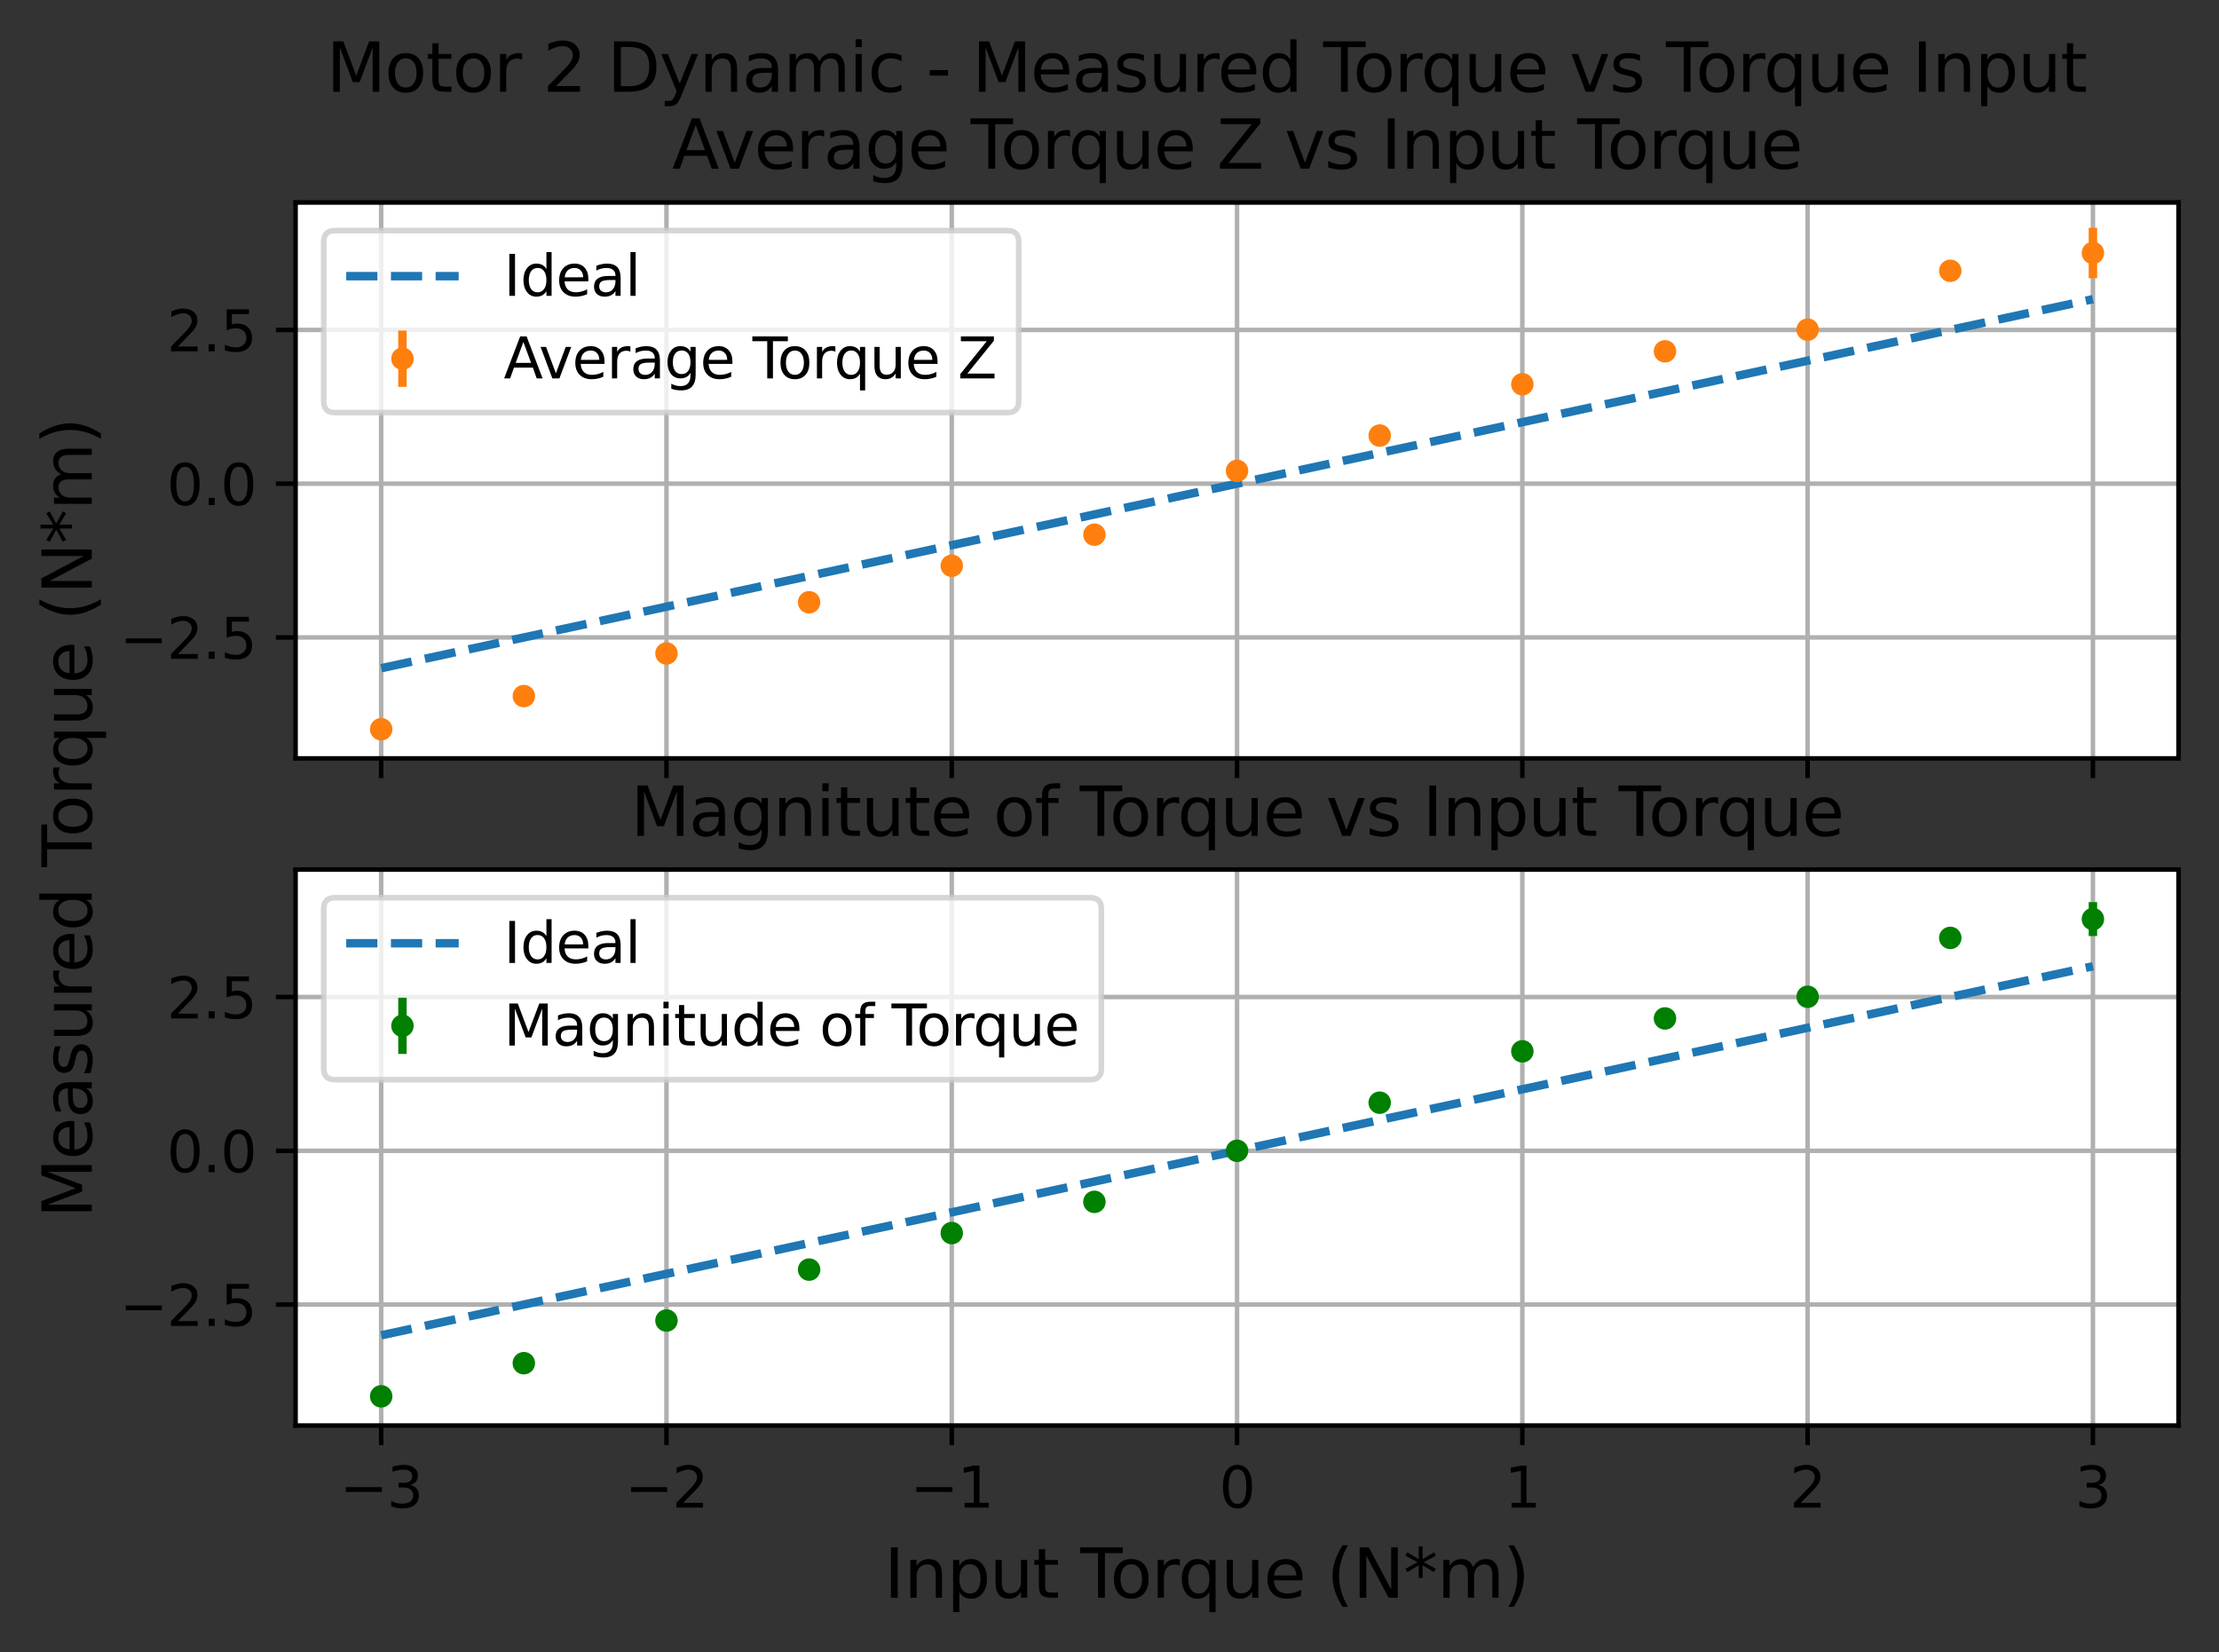 <?xml version="1.0" encoding="utf-8" standalone="no"?>
<!DOCTYPE svg PUBLIC "-//W3C//DTD SVG 1.1//EN"
  "http://www.w3.org/Graphics/SVG/1.1/DTD/svg11.dtd">
<svg xmlns:xlink="http://www.w3.org/1999/xlink" width="394.56pt" height="293.76pt" viewBox="0 0 394.56 293.76" xmlns="http://www.w3.org/2000/svg" version="1.1">
 <rect x="0" y="0" width="394.56" height="293.76" fill="#333333" stroke="none"/>
 <defs>
  <style type="text/css">*{stroke-linejoin: round; stroke-linecap: butt}</style>
 </defs>
 <g id="figure_1">
  <g id="patch_1">
   <path d="M 0 293.76 
L 394.56 293.76 
L 394.56 0 
L 0 0 
L 0 293.76 
z
" style="fill: none"/>
  </g>
  <g id="axes_1">
   <g id="patch_2">
    <path d="M 52.56 134.836 
L 387.36 134.836 
L 387.36 36 
L 52.56 36 
z
" style="fill: #ffffff"/>
   </g>
   <g id="matplotlib.axis_1">
    <g id="xtick_1">
     <g id="line2d_1">
      <path d="M 67.778 134.836 
L 67.778 36 
" clip-path="url(#p2bfc41bfc0)" style="fill: none; stroke: #b0b0b0; stroke-width: 0.8; stroke-linecap: square"/>
     </g>
     <g id="line2d_2">
      <defs>
       <path id="m5d237bf417" d="M 0 0 
L 0 3.5 
" style="stroke: #000000; stroke-width: 0.8"/>
      </defs>
      <g>
       <use xlink:href="#m5d237bf417" x="67.778" y="134.836" style="stroke: #000000; stroke-width: 0.8"/>
      </g>
     </g>
    </g>
    <g id="xtick_2">
     <g id="line2d_3">
      <path d="M 118.505 134.836 
L 118.505 36 
" clip-path="url(#p2bfc41bfc0)" style="fill: none; stroke: #b0b0b0; stroke-width: 0.8; stroke-linecap: square"/>
     </g>
     <g id="line2d_4">
      <g>
       <use xlink:href="#m5d237bf417" x="118.505" y="134.836" style="stroke: #000000; stroke-width: 0.8"/>
      </g>
     </g>
    </g>
    <g id="xtick_3">
     <g id="line2d_5">
      <path d="M 169.233 134.836 
L 169.233 36 
" clip-path="url(#p2bfc41bfc0)" style="fill: none; stroke: #b0b0b0; stroke-width: 0.8; stroke-linecap: square"/>
     </g>
     <g id="line2d_6">
      <g>
       <use xlink:href="#m5d237bf417" x="169.233" y="134.836" style="stroke: #000000; stroke-width: 0.8"/>
      </g>
     </g>
    </g>
    <g id="xtick_4">
     <g id="line2d_7">
      <path d="M 219.96 134.836 
L 219.96 36 
" clip-path="url(#p2bfc41bfc0)" style="fill: none; stroke: #b0b0b0; stroke-width: 0.8; stroke-linecap: square"/>
     </g>
     <g id="line2d_8">
      <g>
       <use xlink:href="#m5d237bf417" x="219.96" y="134.836" style="stroke: #000000; stroke-width: 0.8"/>
      </g>
     </g>
    </g>
    <g id="xtick_5">
     <g id="line2d_9">
      <path d="M 270.687 134.836 
L 270.687 36 
" clip-path="url(#p2bfc41bfc0)" style="fill: none; stroke: #b0b0b0; stroke-width: 0.8; stroke-linecap: square"/>
     </g>
     <g id="line2d_10">
      <g>
       <use xlink:href="#m5d237bf417" x="270.687" y="134.836" style="stroke: #000000; stroke-width: 0.8"/>
      </g>
     </g>
    </g>
    <g id="xtick_6">
     <g id="line2d_11">
      <path d="M 321.415 134.836 
L 321.415 36 
" clip-path="url(#p2bfc41bfc0)" style="fill: none; stroke: #b0b0b0; stroke-width: 0.8; stroke-linecap: square"/>
     </g>
     <g id="line2d_12">
      <g>
       <use xlink:href="#m5d237bf417" x="321.415" y="134.836" style="stroke: #000000; stroke-width: 0.8"/>
      </g>
     </g>
    </g>
    <g id="xtick_7">
     <g id="line2d_13">
      <path d="M 372.142 134.836 
L 372.142 36 
" clip-path="url(#p2bfc41bfc0)" style="fill: none; stroke: #b0b0b0; stroke-width: 0.8; stroke-linecap: square"/>
     </g>
     <g id="line2d_14">
      <g>
       <use xlink:href="#m5d237bf417" x="372.142" y="134.836" style="stroke: #000000; stroke-width: 0.8"/>
      </g>
     </g>
    </g>
   </g>
   <g id="matplotlib.axis_2">
    <g id="ytick_1">
     <g id="line2d_15">
      <path d="M 52.56 113.333 
L 387.36 113.333 
" clip-path="url(#p2bfc41bfc0)" style="fill: none; stroke: #b0b0b0; stroke-width: 0.8; stroke-linecap: square"/>
     </g>
     <g id="line2d_16">
      <defs>
       <path id="m47efb916f3" d="M 0 0 
L -3.5 0 
" style="stroke: #000000; stroke-width: 0.8"/>
      </defs>
      <g>
       <use xlink:href="#m47efb916f3" x="52.56" y="113.333" style="stroke: #000000; stroke-width: 0.8"/>
      </g>
     </g>
     <g id="text_1">
      <!-- −2.5 -->
      <g transform="translate(21.277 117.132)scale(0.1 -0.1)">
       <defs>
        <path id="DejaVuSans-2212" d="M 678 2272 
L 4684 2272 
L 4684 1741 
L 678 1741 
L 678 2272 
z
" transform="scale(0.016)"/>
        <path id="DejaVuSans-32" d="M 1228 531 
L 3431 531 
L 3431 0 
L 469 0 
L 469 531 
Q 828 903 1448 1529 
Q 2069 2156 2228 2338 
Q 2531 2678 2651 2914 
Q 2772 3150 2772 3378 
Q 2772 3750 2511 3984 
Q 2250 4219 1831 4219 
Q 1534 4219 1204 4116 
Q 875 4013 500 3803 
L 500 4441 
Q 881 4594 1212 4672 
Q 1544 4750 1819 4750 
Q 2544 4750 2975 4387 
Q 3406 4025 3406 3419 
Q 3406 3131 3298 2873 
Q 3191 2616 2906 2266 
Q 2828 2175 2409 1742 
Q 1991 1309 1228 531 
z
" transform="scale(0.016)"/>
        <path id="DejaVuSans-2e" d="M 684 794 
L 1344 794 
L 1344 0 
L 684 0 
L 684 794 
z
" transform="scale(0.016)"/>
        <path id="DejaVuSans-35" d="M 691 4666 
L 3169 4666 
L 3169 4134 
L 1269 4134 
L 1269 2991 
Q 1406 3038 1543 3061 
Q 1681 3084 1819 3084 
Q 2600 3084 3056 2656 
Q 3513 2228 3513 1497 
Q 3513 744 3044 326 
Q 2575 -91 1722 -91 
Q 1428 -91 1123 -41 
Q 819 9 494 109 
L 494 744 
Q 775 591 1075 516 
Q 1375 441 1709 441 
Q 2250 441 2565 725 
Q 2881 1009 2881 1497 
Q 2881 1984 2565 2268 
Q 2250 2553 1709 2553 
Q 1456 2553 1204 2497 
Q 953 2441 691 2322 
L 691 4666 
z
" transform="scale(0.016)"/>
       </defs>
       <use xlink:href="#DejaVuSans-2212"/>
       <use xlink:href="#DejaVuSans-32" x="83.789"/>
       <use xlink:href="#DejaVuSans-2e" x="147.412"/>
       <use xlink:href="#DejaVuSans-35" x="179.199"/>
      </g>
     </g>
    </g>
    <g id="ytick_2">
     <g id="line2d_17">
      <path d="M 52.56 85.995 
L 387.36 85.995 
" clip-path="url(#p2bfc41bfc0)" style="fill: none; stroke: #b0b0b0; stroke-width: 0.8; stroke-linecap: square"/>
     </g>
     <g id="line2d_18">
      <g>
       <use xlink:href="#m47efb916f3" x="52.56" y="85.995" style="stroke: #000000; stroke-width: 0.8"/>
      </g>
     </g>
     <g id="text_2">
      <!-- 0.0 -->
      <g transform="translate(29.657 89.794)scale(0.1 -0.1)">
       <defs>
        <path id="DejaVuSans-30" d="M 2034 4250 
Q 1547 4250 1301 3770 
Q 1056 3291 1056 2328 
Q 1056 1369 1301 889 
Q 1547 409 2034 409 
Q 2525 409 2770 889 
Q 3016 1369 3016 2328 
Q 3016 3291 2770 3770 
Q 2525 4250 2034 4250 
z
M 2034 4750 
Q 2819 4750 3233 4129 
Q 3647 3509 3647 2328 
Q 3647 1150 3233 529 
Q 2819 -91 2034 -91 
Q 1250 -91 836 529 
Q 422 1150 422 2328 
Q 422 3509 836 4129 
Q 1250 4750 2034 4750 
z
" transform="scale(0.016)"/>
       </defs>
       <use xlink:href="#DejaVuSans-30"/>
       <use xlink:href="#DejaVuSans-2e" x="63.623"/>
       <use xlink:href="#DejaVuSans-30" x="95.41"/>
      </g>
     </g>
    </g>
    <g id="ytick_3">
     <g id="line2d_19">
      <path d="M 52.56 58.658 
L 387.36 58.658 
" clip-path="url(#p2bfc41bfc0)" style="fill: none; stroke: #b0b0b0; stroke-width: 0.8; stroke-linecap: square"/>
     </g>
     <g id="line2d_20">
      <g>
       <use xlink:href="#m47efb916f3" x="52.56" y="58.658" style="stroke: #000000; stroke-width: 0.8"/>
      </g>
     </g>
     <g id="text_3">
      <!-- 2.5 -->
      <g transform="translate(29.657 62.457)scale(0.1 -0.1)">
       <use xlink:href="#DejaVuSans-32"/>
       <use xlink:href="#DejaVuSans-2e" x="63.623"/>
       <use xlink:href="#DejaVuSans-35" x="95.41"/>
      </g>
     </g>
    </g>
   </g>
   <g id="line2d_21">
    <path d="M 67.778 118.8 
L 93.142 113.333 
L 118.505 107.865 
L 143.869 102.398 
L 169.233 96.93 
L 194.596 91.463 
L 219.96 85.995 
L 245.324 80.528 
L 270.687 75.06 
L 296.051 69.593 
L 321.415 64.125 
L 346.778 58.658 
L 372.142 53.19 
" clip-path="url(#p2bfc41bfc0)" style="fill: none; stroke-dasharray: 5.55,2.4; stroke-dashoffset: 0; stroke: #1f77b4; stroke-width: 1.5"/>
   </g>
   <g id="LineCollection_1">
    <path d="M 67.778 130.344 
L 67.778 128.957 
" clip-path="url(#p2bfc41bfc0)" style="fill: none; stroke: #ff7f0e; stroke-width: 1.5"/>
    <path d="M 93.142 124.364 
L 93.142 123.153 
" clip-path="url(#p2bfc41bfc0)" style="fill: none; stroke: #ff7f0e; stroke-width: 1.5"/>
    <path d="M 118.505 116.99 
L 118.505 115.366 
" clip-path="url(#p2bfc41bfc0)" style="fill: none; stroke: #ff7f0e; stroke-width: 1.5"/>
    <path d="M 143.869 107.806 
L 143.869 106.346 
" clip-path="url(#p2bfc41bfc0)" style="fill: none; stroke: #ff7f0e; stroke-width: 1.5"/>
    <path d="M 169.233 101.174 
L 169.233 100 
" clip-path="url(#p2bfc41bfc0)" style="fill: none; stroke: #ff7f0e; stroke-width: 1.5"/>
    <path d="M 194.596 95.644 
L 194.596 94.473 
" clip-path="url(#p2bfc41bfc0)" style="fill: none; stroke: #ff7f0e; stroke-width: 1.5"/>
    <path d="M 219.96 84.051 
L 219.96 83.378 
" clip-path="url(#p2bfc41bfc0)" style="fill: none; stroke: #ff7f0e; stroke-width: 1.5"/>
    <path d="M 245.324 78.084 
L 245.324 76.8 
" clip-path="url(#p2bfc41bfc0)" style="fill: none; stroke: #ff7f0e; stroke-width: 1.5"/>
    <path d="M 270.687 68.748 
L 270.687 67.884 
" clip-path="url(#p2bfc41bfc0)" style="fill: none; stroke: #ff7f0e; stroke-width: 1.5"/>
    <path d="M 296.051 63.264 
L 296.051 61.664 
" clip-path="url(#p2bfc41bfc0)" style="fill: none; stroke: #ff7f0e; stroke-width: 1.5"/>
    <path d="M 321.415 59.04 
L 321.415 58.187 
" clip-path="url(#p2bfc41bfc0)" style="fill: none; stroke: #ff7f0e; stroke-width: 1.5"/>
    <path d="M 346.778 48.875 
L 346.778 47.415 
" clip-path="url(#p2bfc41bfc0)" style="fill: none; stroke: #ff7f0e; stroke-width: 1.5"/>
    <path d="M 372.142 49.463 
L 372.142 40.493 
" clip-path="url(#p2bfc41bfc0)" style="fill: none; stroke: #ff7f0e; stroke-width: 1.5"/>
   </g>
   <g id="line2d_22">
    <defs>
     <path id="mcf1d5ea7e4" d="M 0 1.5 
C 0.398 1.5 0.779 1.342 1.061 1.061 
C 1.342 0.779 1.5 0.398 1.5 0 
C 1.5 -0.398 1.342 -0.779 1.061 -1.061 
C 0.779 -1.342 0.398 -1.5 0 -1.5 
C -0.398 -1.5 -0.779 -1.342 -1.061 -1.061 
C -1.342 -0.779 -1.5 -0.398 -1.5 0 
C -1.5 0.398 -1.342 0.779 -1.061 1.061 
C -0.779 1.342 -0.398 1.5 0 1.5 
z
" style="stroke: #ff7f0e"/>
    </defs>
    <g clip-path="url(#p2bfc41bfc0)">
     <use xlink:href="#mcf1d5ea7e4" x="67.778" y="129.65" style="fill: #ff7f0e; stroke: #ff7f0e"/>
     <use xlink:href="#mcf1d5ea7e4" x="93.142" y="123.759" style="fill: #ff7f0e; stroke: #ff7f0e"/>
     <use xlink:href="#mcf1d5ea7e4" x="118.505" y="116.178" style="fill: #ff7f0e; stroke: #ff7f0e"/>
     <use xlink:href="#mcf1d5ea7e4" x="143.869" y="107.076" style="fill: #ff7f0e; stroke: #ff7f0e"/>
     <use xlink:href="#mcf1d5ea7e4" x="169.233" y="100.587" style="fill: #ff7f0e; stroke: #ff7f0e"/>
     <use xlink:href="#mcf1d5ea7e4" x="194.596" y="95.058" style="fill: #ff7f0e; stroke: #ff7f0e"/>
     <use xlink:href="#mcf1d5ea7e4" x="219.96" y="83.715" style="fill: #ff7f0e; stroke: #ff7f0e"/>
     <use xlink:href="#mcf1d5ea7e4" x="245.324" y="77.442" style="fill: #ff7f0e; stroke: #ff7f0e"/>
     <use xlink:href="#mcf1d5ea7e4" x="270.687" y="68.316" style="fill: #ff7f0e; stroke: #ff7f0e"/>
     <use xlink:href="#mcf1d5ea7e4" x="296.051" y="62.464" style="fill: #ff7f0e; stroke: #ff7f0e"/>
     <use xlink:href="#mcf1d5ea7e4" x="321.415" y="58.613" style="fill: #ff7f0e; stroke: #ff7f0e"/>
     <use xlink:href="#mcf1d5ea7e4" x="346.778" y="48.145" style="fill: #ff7f0e; stroke: #ff7f0e"/>
     <use xlink:href="#mcf1d5ea7e4" x="372.142" y="44.978" style="fill: #ff7f0e; stroke: #ff7f0e"/>
    </g>
   </g>
   <g id="patch_3">
    <path d="M 52.56 134.836 
L 52.56 36 
" style="fill: none; stroke: #000000; stroke-width: 0.8; stroke-linejoin: miter; stroke-linecap: square"/>
   </g>
   <g id="patch_4">
    <path d="M 387.36 134.836 
L 387.36 36 
" style="fill: none; stroke: #000000; stroke-width: 0.8; stroke-linejoin: miter; stroke-linecap: square"/>
   </g>
   <g id="patch_5">
    <path d="M 52.56 134.836 
L 387.36 134.836 
" style="fill: none; stroke: #000000; stroke-width: 0.8; stroke-linejoin: miter; stroke-linecap: square"/>
   </g>
   <g id="patch_6">
    <path d="M 52.56 36 
L 387.36 36 
" style="fill: none; stroke: #000000; stroke-width: 0.8; stroke-linejoin: miter; stroke-linecap: square"/>
   </g>
   <g id="text_4">
    <!-- Average Torque Z vs Input Torque -->
    <g transform="translate(119.501 30)scale(0.12 -0.12)">
     <defs>
      <path id="DejaVuSans-41" d="M 2188 4044 
L 1331 1722 
L 3047 1722 
L 2188 4044 
z
M 1831 4666 
L 2547 4666 
L 4325 0 
L 3669 0 
L 3244 1197 
L 1141 1197 
L 716 0 
L 50 0 
L 1831 4666 
z
" transform="scale(0.016)"/>
      <path id="DejaVuSans-76" d="M 191 3500 
L 800 3500 
L 1894 563 
L 2988 3500 
L 3597 3500 
L 2284 0 
L 1503 0 
L 191 3500 
z
" transform="scale(0.016)"/>
      <path id="DejaVuSans-65" d="M 3597 1894 
L 3597 1613 
L 953 1613 
Q 991 1019 1311 708 
Q 1631 397 2203 397 
Q 2534 397 2845 478 
Q 3156 559 3463 722 
L 3463 178 
Q 3153 47 2828 -22 
Q 2503 -91 2169 -91 
Q 1331 -91 842 396 
Q 353 884 353 1716 
Q 353 2575 817 3079 
Q 1281 3584 2069 3584 
Q 2775 3584 3186 3129 
Q 3597 2675 3597 1894 
z
M 3022 2063 
Q 3016 2534 2758 2815 
Q 2500 3097 2075 3097 
Q 1594 3097 1305 2825 
Q 1016 2553 972 2059 
L 3022 2063 
z
" transform="scale(0.016)"/>
      <path id="DejaVuSans-72" d="M 2631 2963 
Q 2534 3019 2420 3045 
Q 2306 3072 2169 3072 
Q 1681 3072 1420 2755 
Q 1159 2438 1159 1844 
L 1159 0 
L 581 0 
L 581 3500 
L 1159 3500 
L 1159 2956 
Q 1341 3275 1631 3429 
Q 1922 3584 2338 3584 
Q 2397 3584 2469 3576 
Q 2541 3569 2628 3553 
L 2631 2963 
z
" transform="scale(0.016)"/>
      <path id="DejaVuSans-61" d="M 2194 1759 
Q 1497 1759 1228 1600 
Q 959 1441 959 1056 
Q 959 750 1161 570 
Q 1363 391 1709 391 
Q 2188 391 2477 730 
Q 2766 1069 2766 1631 
L 2766 1759 
L 2194 1759 
z
M 3341 1997 
L 3341 0 
L 2766 0 
L 2766 531 
Q 2569 213 2275 61 
Q 1981 -91 1556 -91 
Q 1019 -91 701 211 
Q 384 513 384 1019 
Q 384 1609 779 1909 
Q 1175 2209 1959 2209 
L 2766 2209 
L 2766 2266 
Q 2766 2663 2505 2880 
Q 2244 3097 1772 3097 
Q 1472 3097 1187 3025 
Q 903 2953 641 2809 
L 641 3341 
Q 956 3463 1253 3523 
Q 1550 3584 1831 3584 
Q 2591 3584 2966 3190 
Q 3341 2797 3341 1997 
z
" transform="scale(0.016)"/>
      <path id="DejaVuSans-67" d="M 2906 1791 
Q 2906 2416 2648 2759 
Q 2391 3103 1925 3103 
Q 1463 3103 1205 2759 
Q 947 2416 947 1791 
Q 947 1169 1205 825 
Q 1463 481 1925 481 
Q 2391 481 2648 825 
Q 2906 1169 2906 1791 
z
M 3481 434 
Q 3481 -459 3084 -895 
Q 2688 -1331 1869 -1331 
Q 1566 -1331 1297 -1286 
Q 1028 -1241 775 -1147 
L 775 -588 
Q 1028 -725 1275 -790 
Q 1522 -856 1778 -856 
Q 2344 -856 2625 -561 
Q 2906 -266 2906 331 
L 2906 616 
Q 2728 306 2450 153 
Q 2172 0 1784 0 
Q 1141 0 747 490 
Q 353 981 353 1791 
Q 353 2603 747 3093 
Q 1141 3584 1784 3584 
Q 2172 3584 2450 3431 
Q 2728 3278 2906 2969 
L 2906 3500 
L 3481 3500 
L 3481 434 
z
" transform="scale(0.016)"/>
      <path id="DejaVuSans-20" transform="scale(0.016)"/>
      <path id="DejaVuSans-54" d="M -19 4666 
L 3928 4666 
L 3928 4134 
L 2272 4134 
L 2272 0 
L 1638 0 
L 1638 4134 
L -19 4134 
L -19 4666 
z
" transform="scale(0.016)"/>
      <path id="DejaVuSans-6f" d="M 1959 3097 
Q 1497 3097 1228 2736 
Q 959 2375 959 1747 
Q 959 1119 1226 758 
Q 1494 397 1959 397 
Q 2419 397 2687 759 
Q 2956 1122 2956 1747 
Q 2956 2369 2687 2733 
Q 2419 3097 1959 3097 
z
M 1959 3584 
Q 2709 3584 3137 3096 
Q 3566 2609 3566 1747 
Q 3566 888 3137 398 
Q 2709 -91 1959 -91 
Q 1206 -91 779 398 
Q 353 888 353 1747 
Q 353 2609 779 3096 
Q 1206 3584 1959 3584 
z
" transform="scale(0.016)"/>
      <path id="DejaVuSans-71" d="M 947 1747 
Q 947 1113 1208 752 
Q 1469 391 1925 391 
Q 2381 391 2643 752 
Q 2906 1113 2906 1747 
Q 2906 2381 2643 2742 
Q 2381 3103 1925 3103 
Q 1469 3103 1208 2742 
Q 947 2381 947 1747 
z
M 2906 525 
Q 2725 213 2448 61 
Q 2172 -91 1784 -91 
Q 1150 -91 751 415 
Q 353 922 353 1747 
Q 353 2572 751 3078 
Q 1150 3584 1784 3584 
Q 2172 3584 2448 3432 
Q 2725 3281 2906 2969 
L 2906 3500 
L 3481 3500 
L 3481 -1331 
L 2906 -1331 
L 2906 525 
z
" transform="scale(0.016)"/>
      <path id="DejaVuSans-75" d="M 544 1381 
L 544 3500 
L 1119 3500 
L 1119 1403 
Q 1119 906 1312 657 
Q 1506 409 1894 409 
Q 2359 409 2629 706 
Q 2900 1003 2900 1516 
L 2900 3500 
L 3475 3500 
L 3475 0 
L 2900 0 
L 2900 538 
Q 2691 219 2414 64 
Q 2138 -91 1772 -91 
Q 1169 -91 856 284 
Q 544 659 544 1381 
z
M 1991 3584 
L 1991 3584 
z
" transform="scale(0.016)"/>
      <path id="DejaVuSans-5a" d="M 359 4666 
L 4025 4666 
L 4025 4184 
L 1075 531 
L 4097 531 
L 4097 0 
L 288 0 
L 288 481 
L 3238 4134 
L 359 4134 
L 359 4666 
z
" transform="scale(0.016)"/>
      <path id="DejaVuSans-73" d="M 2834 3397 
L 2834 2853 
Q 2591 2978 2328 3040 
Q 2066 3103 1784 3103 
Q 1356 3103 1142 2972 
Q 928 2841 928 2578 
Q 928 2378 1081 2264 
Q 1234 2150 1697 2047 
L 1894 2003 
Q 2506 1872 2764 1633 
Q 3022 1394 3022 966 
Q 3022 478 2636 193 
Q 2250 -91 1575 -91 
Q 1294 -91 989 -36 
Q 684 19 347 128 
L 347 722 
Q 666 556 975 473 
Q 1284 391 1588 391 
Q 1994 391 2212 530 
Q 2431 669 2431 922 
Q 2431 1156 2273 1281 
Q 2116 1406 1581 1522 
L 1381 1569 
Q 847 1681 609 1914 
Q 372 2147 372 2553 
Q 372 3047 722 3315 
Q 1072 3584 1716 3584 
Q 2034 3584 2315 3537 
Q 2597 3491 2834 3397 
z
" transform="scale(0.016)"/>
      <path id="DejaVuSans-49" d="M 628 4666 
L 1259 4666 
L 1259 0 
L 628 0 
L 628 4666 
z
" transform="scale(0.016)"/>
      <path id="DejaVuSans-6e" d="M 3513 2113 
L 3513 0 
L 2938 0 
L 2938 2094 
Q 2938 2591 2744 2837 
Q 2550 3084 2163 3084 
Q 1697 3084 1428 2787 
Q 1159 2491 1159 1978 
L 1159 0 
L 581 0 
L 581 3500 
L 1159 3500 
L 1159 2956 
Q 1366 3272 1645 3428 
Q 1925 3584 2291 3584 
Q 2894 3584 3203 3211 
Q 3513 2838 3513 2113 
z
" transform="scale(0.016)"/>
      <path id="DejaVuSans-70" d="M 1159 525 
L 1159 -1331 
L 581 -1331 
L 581 3500 
L 1159 3500 
L 1159 2969 
Q 1341 3281 1617 3432 
Q 1894 3584 2278 3584 
Q 2916 3584 3314 3078 
Q 3713 2572 3713 1747 
Q 3713 922 3314 415 
Q 2916 -91 2278 -91 
Q 1894 -91 1617 61 
Q 1341 213 1159 525 
z
M 3116 1747 
Q 3116 2381 2855 2742 
Q 2594 3103 2138 3103 
Q 1681 3103 1420 2742 
Q 1159 2381 1159 1747 
Q 1159 1113 1420 752 
Q 1681 391 2138 391 
Q 2594 391 2855 752 
Q 3116 1113 3116 1747 
z
" transform="scale(0.016)"/>
      <path id="DejaVuSans-74" d="M 1172 4494 
L 1172 3500 
L 2356 3500 
L 2356 3053 
L 1172 3053 
L 1172 1153 
Q 1172 725 1289 603 
Q 1406 481 1766 481 
L 2356 481 
L 2356 0 
L 1766 0 
Q 1100 0 847 248 
Q 594 497 594 1153 
L 594 3053 
L 172 3053 
L 172 3500 
L 594 3500 
L 594 4494 
L 1172 4494 
z
" transform="scale(0.016)"/>
     </defs>
     <use xlink:href="#DejaVuSans-41"/>
     <use xlink:href="#DejaVuSans-76" x="62.533"/>
     <use xlink:href="#DejaVuSans-65" x="121.713"/>
     <use xlink:href="#DejaVuSans-72" x="183.236"/>
     <use xlink:href="#DejaVuSans-61" x="224.35"/>
     <use xlink:href="#DejaVuSans-67" x="285.629"/>
     <use xlink:href="#DejaVuSans-65" x="349.105"/>
     <use xlink:href="#DejaVuSans-20" x="410.629"/>
     <use xlink:href="#DejaVuSans-54" x="442.416"/>
     <use xlink:href="#DejaVuSans-6f" x="486.5"/>
     <use xlink:href="#DejaVuSans-72" x="547.682"/>
     <use xlink:href="#DejaVuSans-71" x="587.045"/>
     <use xlink:href="#DejaVuSans-75" x="650.521"/>
     <use xlink:href="#DejaVuSans-65" x="713.9"/>
     <use xlink:href="#DejaVuSans-20" x="775.424"/>
     <use xlink:href="#DejaVuSans-5a" x="807.211"/>
     <use xlink:href="#DejaVuSans-20" x="875.717"/>
     <use xlink:href="#DejaVuSans-76" x="907.504"/>
     <use xlink:href="#DejaVuSans-73" x="966.684"/>
     <use xlink:href="#DejaVuSans-20" x="1018.783"/>
     <use xlink:href="#DejaVuSans-49" x="1050.57"/>
     <use xlink:href="#DejaVuSans-6e" x="1080.062"/>
     <use xlink:href="#DejaVuSans-70" x="1143.441"/>
     <use xlink:href="#DejaVuSans-75" x="1206.918"/>
     <use xlink:href="#DejaVuSans-74" x="1270.297"/>
     <use xlink:href="#DejaVuSans-20" x="1309.506"/>
     <use xlink:href="#DejaVuSans-54" x="1341.293"/>
     <use xlink:href="#DejaVuSans-6f" x="1385.377"/>
     <use xlink:href="#DejaVuSans-72" x="1446.559"/>
     <use xlink:href="#DejaVuSans-71" x="1485.922"/>
     <use xlink:href="#DejaVuSans-75" x="1549.398"/>
     <use xlink:href="#DejaVuSans-65" x="1612.777"/>
    </g>
   </g>
   <g id="legend_1">
    <g id="patch_7">
     <path d="M 59.56 73.356 
L 179.133 73.356 
Q 181.133 73.356 181.133 71.356 
L 181.133 43 
Q 181.133 41 179.133 41 
L 59.56 41 
Q 57.56 41 57.56 43 
L 57.56 71.356 
Q 57.56 73.356 59.56 73.356 
z
" style="fill: #ffffff; opacity: 0.8; stroke: #cccccc; stroke-linejoin: miter"/>
    </g>
    <g id="line2d_23">
     <path d="M 61.56 49.098 
L 71.56 49.098 
L 81.56 49.098 
" style="fill: none; stroke-dasharray: 5.55,2.4; stroke-dashoffset: 0; stroke: #1f77b4; stroke-width: 1.5"/>
    </g>
    <g id="text_5">
     <!-- Ideal -->
     <g transform="translate(89.56 52.598)scale(0.1 -0.1)">
      <defs>
       <path id="DejaVuSans-64" d="M 2906 2969 
L 2906 4863 
L 3481 4863 
L 3481 0 
L 2906 0 
L 2906 525 
Q 2725 213 2448 61 
Q 2172 -91 1784 -91 
Q 1150 -91 751 415 
Q 353 922 353 1747 
Q 353 2572 751 3078 
Q 1150 3584 1784 3584 
Q 2172 3584 2448 3432 
Q 2725 3281 2906 2969 
z
M 947 1747 
Q 947 1113 1208 752 
Q 1469 391 1925 391 
Q 2381 391 2643 752 
Q 2906 1113 2906 1747 
Q 2906 2381 2643 2742 
Q 2381 3103 1925 3103 
Q 1469 3103 1208 2742 
Q 947 2381 947 1747 
z
" transform="scale(0.016)"/>
       <path id="DejaVuSans-6c" d="M 603 4863 
L 1178 4863 
L 1178 0 
L 603 0 
L 603 4863 
z
" transform="scale(0.016)"/>
      </defs>
      <use xlink:href="#DejaVuSans-49"/>
      <use xlink:href="#DejaVuSans-64" x="29.492"/>
      <use xlink:href="#DejaVuSans-65" x="92.969"/>
      <use xlink:href="#DejaVuSans-61" x="154.492"/>
      <use xlink:href="#DejaVuSans-6c" x="215.771"/>
     </g>
    </g>
    <g id="LineCollection_2">
     <path d="M 71.56 68.777 
L 71.56 58.777 
" style="fill: none; stroke: #ff7f0e; stroke-width: 1.5"/>
    </g>
    <g id="line2d_24"/>
    <g id="line2d_25">
     <g>
      <use xlink:href="#mcf1d5ea7e4" x="71.56" y="63.777" style="fill: #ff7f0e; stroke: #ff7f0e"/>
     </g>
    </g>
    <g id="text_6">
     <!-- Average Torque Z -->
     <g transform="translate(89.56 67.277)scale(0.1 -0.1)">
      <use xlink:href="#DejaVuSans-41"/>
      <use xlink:href="#DejaVuSans-76" x="62.533"/>
      <use xlink:href="#DejaVuSans-65" x="121.713"/>
      <use xlink:href="#DejaVuSans-72" x="183.236"/>
      <use xlink:href="#DejaVuSans-61" x="224.35"/>
      <use xlink:href="#DejaVuSans-67" x="285.629"/>
      <use xlink:href="#DejaVuSans-65" x="349.105"/>
      <use xlink:href="#DejaVuSans-20" x="410.629"/>
      <use xlink:href="#DejaVuSans-54" x="442.416"/>
      <use xlink:href="#DejaVuSans-6f" x="486.5"/>
      <use xlink:href="#DejaVuSans-72" x="547.682"/>
      <use xlink:href="#DejaVuSans-71" x="587.045"/>
      <use xlink:href="#DejaVuSans-75" x="650.521"/>
      <use xlink:href="#DejaVuSans-65" x="713.9"/>
      <use xlink:href="#DejaVuSans-20" x="775.424"/>
      <use xlink:href="#DejaVuSans-5a" x="807.211"/>
     </g>
    </g>
   </g>
  </g>
  <g id="axes_2">
   <g id="patch_8">
    <path d="M 52.56 253.44 
L 387.36 253.44 
L 387.36 154.604 
L 52.56 154.604 
z
" style="fill: #ffffff"/>
   </g>
   <g id="matplotlib.axis_3">
    <g id="xtick_8">
     <g id="line2d_26">
      <path d="M 67.778 253.44 
L 67.778 154.604 
" clip-path="url(#pcef75892cf)" style="fill: none; stroke: #b0b0b0; stroke-width: 0.8; stroke-linecap: square"/>
     </g>
     <g id="line2d_27">
      <g>
       <use xlink:href="#m5d237bf417" x="67.778" y="253.44" style="stroke: #000000; stroke-width: 0.8"/>
      </g>
     </g>
     <g id="text_7">
      <!-- −3 -->
      <g transform="translate(60.407 268.038)scale(0.1 -0.1)">
       <defs>
        <path id="DejaVuSans-33" d="M 2597 2516 
Q 3050 2419 3304 2112 
Q 3559 1806 3559 1356 
Q 3559 666 3084 287 
Q 2609 -91 1734 -91 
Q 1441 -91 1130 -33 
Q 819 25 488 141 
L 488 750 
Q 750 597 1062 519 
Q 1375 441 1716 441 
Q 2309 441 2620 675 
Q 2931 909 2931 1356 
Q 2931 1769 2642 2001 
Q 2353 2234 1838 2234 
L 1294 2234 
L 1294 2753 
L 1863 2753 
Q 2328 2753 2575 2939 
Q 2822 3125 2822 3475 
Q 2822 3834 2567 4026 
Q 2313 4219 1838 4219 
Q 1578 4219 1281 4162 
Q 984 4106 628 3988 
L 628 4550 
Q 988 4650 1302 4700 
Q 1616 4750 1894 4750 
Q 2613 4750 3031 4423 
Q 3450 4097 3450 3541 
Q 3450 3153 3228 2886 
Q 3006 2619 2597 2516 
z
" transform="scale(0.016)"/>
       </defs>
       <use xlink:href="#DejaVuSans-2212"/>
       <use xlink:href="#DejaVuSans-33" x="83.789"/>
      </g>
     </g>
    </g>
    <g id="xtick_9">
     <g id="line2d_28">
      <path d="M 118.505 253.44 
L 118.505 154.604 
" clip-path="url(#pcef75892cf)" style="fill: none; stroke: #b0b0b0; stroke-width: 0.8; stroke-linecap: square"/>
     </g>
     <g id="line2d_29">
      <g>
       <use xlink:href="#m5d237bf417" x="118.505" y="253.44" style="stroke: #000000; stroke-width: 0.8"/>
      </g>
     </g>
     <g id="text_8">
      <!-- −2 -->
      <g transform="translate(111.134 268.038)scale(0.1 -0.1)">
       <use xlink:href="#DejaVuSans-2212"/>
       <use xlink:href="#DejaVuSans-32" x="83.789"/>
      </g>
     </g>
    </g>
    <g id="xtick_10">
     <g id="line2d_30">
      <path d="M 169.233 253.44 
L 169.233 154.604 
" clip-path="url(#pcef75892cf)" style="fill: none; stroke: #b0b0b0; stroke-width: 0.8; stroke-linecap: square"/>
     </g>
     <g id="line2d_31">
      <g>
       <use xlink:href="#m5d237bf417" x="169.233" y="253.44" style="stroke: #000000; stroke-width: 0.8"/>
      </g>
     </g>
     <g id="text_9">
      <!-- −1 -->
      <g transform="translate(161.862 268.038)scale(0.1 -0.1)">
       <defs>
        <path id="DejaVuSans-31" d="M 794 531 
L 1825 531 
L 1825 4091 
L 703 3866 
L 703 4441 
L 1819 4666 
L 2450 4666 
L 2450 531 
L 3481 531 
L 3481 0 
L 794 0 
L 794 531 
z
" transform="scale(0.016)"/>
       </defs>
       <use xlink:href="#DejaVuSans-2212"/>
       <use xlink:href="#DejaVuSans-31" x="83.789"/>
      </g>
     </g>
    </g>
    <g id="xtick_11">
     <g id="line2d_32">
      <path d="M 219.96 253.44 
L 219.96 154.604 
" clip-path="url(#pcef75892cf)" style="fill: none; stroke: #b0b0b0; stroke-width: 0.8; stroke-linecap: square"/>
     </g>
     <g id="line2d_33">
      <g>
       <use xlink:href="#m5d237bf417" x="219.96" y="253.44" style="stroke: #000000; stroke-width: 0.8"/>
      </g>
     </g>
     <g id="text_10">
      <!-- 0 -->
      <g transform="translate(216.779 268.038)scale(0.1 -0.1)">
       <use xlink:href="#DejaVuSans-30"/>
      </g>
     </g>
    </g>
    <g id="xtick_12">
     <g id="line2d_34">
      <path d="M 270.687 253.44 
L 270.687 154.604 
" clip-path="url(#pcef75892cf)" style="fill: none; stroke: #b0b0b0; stroke-width: 0.8; stroke-linecap: square"/>
     </g>
     <g id="line2d_35">
      <g>
       <use xlink:href="#m5d237bf417" x="270.687" y="253.44" style="stroke: #000000; stroke-width: 0.8"/>
      </g>
     </g>
     <g id="text_11">
      <!-- 1 -->
      <g transform="translate(267.506 268.038)scale(0.1 -0.1)">
       <use xlink:href="#DejaVuSans-31"/>
      </g>
     </g>
    </g>
    <g id="xtick_13">
     <g id="line2d_36">
      <path d="M 321.415 253.44 
L 321.415 154.604 
" clip-path="url(#pcef75892cf)" style="fill: none; stroke: #b0b0b0; stroke-width: 0.8; stroke-linecap: square"/>
     </g>
     <g id="line2d_37">
      <g>
       <use xlink:href="#m5d237bf417" x="321.415" y="253.44" style="stroke: #000000; stroke-width: 0.8"/>
      </g>
     </g>
     <g id="text_12">
      <!-- 2 -->
      <g transform="translate(318.233 268.038)scale(0.1 -0.1)">
       <use xlink:href="#DejaVuSans-32"/>
      </g>
     </g>
    </g>
    <g id="xtick_14">
     <g id="line2d_38">
      <path d="M 372.142 253.44 
L 372.142 154.604 
" clip-path="url(#pcef75892cf)" style="fill: none; stroke: #b0b0b0; stroke-width: 0.8; stroke-linecap: square"/>
     </g>
     <g id="line2d_39">
      <g>
       <use xlink:href="#m5d237bf417" x="372.142" y="253.44" style="stroke: #000000; stroke-width: 0.8"/>
      </g>
     </g>
     <g id="text_13">
      <!-- 3 -->
      <g transform="translate(368.961 268.038)scale(0.1 -0.1)">
       <use xlink:href="#DejaVuSans-33"/>
      </g>
     </g>
    </g>
   </g>
   <g id="matplotlib.axis_4">
    <g id="ytick_4">
     <g id="line2d_40">
      <path d="M 52.56 231.936 
L 387.36 231.936 
" clip-path="url(#pcef75892cf)" style="fill: none; stroke: #b0b0b0; stroke-width: 0.8; stroke-linecap: square"/>
     </g>
     <g id="line2d_41">
      <g>
       <use xlink:href="#m47efb916f3" x="52.56" y="231.936" style="stroke: #000000; stroke-width: 0.8"/>
      </g>
     </g>
     <g id="text_14">
      <!-- −2.5 -->
      <g transform="translate(21.277 235.736)scale(0.1 -0.1)">
       <use xlink:href="#DejaVuSans-2212"/>
       <use xlink:href="#DejaVuSans-32" x="83.789"/>
       <use xlink:href="#DejaVuSans-2e" x="147.412"/>
       <use xlink:href="#DejaVuSans-35" x="179.199"/>
      </g>
     </g>
    </g>
    <g id="ytick_5">
     <g id="line2d_42">
      <path d="M 52.56 204.599 
L 387.36 204.599 
" clip-path="url(#pcef75892cf)" style="fill: none; stroke: #b0b0b0; stroke-width: 0.8; stroke-linecap: square"/>
     </g>
     <g id="line2d_43">
      <g>
       <use xlink:href="#m47efb916f3" x="52.56" y="204.599" style="stroke: #000000; stroke-width: 0.8"/>
      </g>
     </g>
     <g id="text_15">
      <!-- 0.0 -->
      <g transform="translate(29.657 208.398)scale(0.1 -0.1)">
       <use xlink:href="#DejaVuSans-30"/>
       <use xlink:href="#DejaVuSans-2e" x="63.623"/>
       <use xlink:href="#DejaVuSans-30" x="95.41"/>
      </g>
     </g>
    </g>
    <g id="ytick_6">
     <g id="line2d_44">
      <path d="M 52.56 177.261 
L 387.36 177.261 
" clip-path="url(#pcef75892cf)" style="fill: none; stroke: #b0b0b0; stroke-width: 0.8; stroke-linecap: square"/>
     </g>
     <g id="line2d_45">
      <g>
       <use xlink:href="#m47efb916f3" x="52.56" y="177.261" style="stroke: #000000; stroke-width: 0.8"/>
      </g>
     </g>
     <g id="text_16">
      <!-- 2.5 -->
      <g transform="translate(29.657 181.061)scale(0.1 -0.1)">
       <use xlink:href="#DejaVuSans-32"/>
       <use xlink:href="#DejaVuSans-2e" x="63.623"/>
       <use xlink:href="#DejaVuSans-35" x="95.41"/>
      </g>
     </g>
    </g>
   </g>
   <g id="line2d_46">
    <path d="M 67.778 237.404 
L 93.142 231.936 
L 118.505 226.469 
L 143.869 221.001 
L 169.233 215.534 
L 194.596 210.066 
L 219.96 204.599 
L 245.324 199.131 
L 270.687 193.664 
L 296.051 188.196 
L 321.415 182.729 
L 346.778 177.261 
L 372.142 171.794 
" clip-path="url(#pcef75892cf)" style="fill: none; stroke-dasharray: 5.55,2.4; stroke-dashoffset: 0; stroke: #1f77b4; stroke-width: 1.5"/>
   </g>
   <g id="LineCollection_3">
    <path d="M 67.778 248.947 
L 67.778 247.561 
" clip-path="url(#pcef75892cf)" style="fill: none; stroke: #008000; stroke-width: 1.5"/>
    <path d="M 93.142 242.967 
L 93.142 241.758 
" clip-path="url(#pcef75892cf)" style="fill: none; stroke: #008000; stroke-width: 1.5"/>
    <path d="M 118.505 235.593 
L 118.505 233.97 
" clip-path="url(#pcef75892cf)" style="fill: none; stroke: #008000; stroke-width: 1.5"/>
    <path d="M 143.869 226.481 
L 143.869 224.967 
" clip-path="url(#pcef75892cf)" style="fill: none; stroke: #008000; stroke-width: 1.5"/>
    <path d="M 169.233 219.912 
L 169.233 218.543 
" clip-path="url(#pcef75892cf)" style="fill: none; stroke: #008000; stroke-width: 1.5"/>
    <path d="M 194.596 214.295 
L 194.596 213.061 
" clip-path="url(#pcef75892cf)" style="fill: none; stroke: #008000; stroke-width: 1.5"/>
    <path d="M 219.96 204.599 
L 219.96 204.599 
" clip-path="url(#pcef75892cf)" style="fill: none; stroke: #008000; stroke-width: 1.5"/>
    <path d="M 245.324 196.687 
L 245.324 195.405 
" clip-path="url(#pcef75892cf)" style="fill: none; stroke: #008000; stroke-width: 1.5"/>
    <path d="M 270.687 187.351 
L 270.687 186.488 
" clip-path="url(#pcef75892cf)" style="fill: none; stroke: #008000; stroke-width: 1.5"/>
    <path d="M 296.051 181.867 
L 296.051 180.268 
" clip-path="url(#pcef75892cf)" style="fill: none; stroke: #008000; stroke-width: 1.5"/>
    <path d="M 321.415 177.643 
L 321.415 176.791 
" clip-path="url(#pcef75892cf)" style="fill: none; stroke: #008000; stroke-width: 1.5"/>
    <path d="M 346.778 167.478 
L 346.778 166.02 
" clip-path="url(#pcef75892cf)" style="fill: none; stroke: #008000; stroke-width: 1.5"/>
    <path d="M 372.142 166.419 
L 372.142 160.389 
" clip-path="url(#pcef75892cf)" style="fill: none; stroke: #008000; stroke-width: 1.5"/>
   </g>
   <g id="line2d_47">
    <defs>
     <path id="m4e33dd3d67" d="M 0 1.5 
C 0.398 1.5 0.779 1.342 1.061 1.061 
C 1.342 0.779 1.5 0.398 1.5 0 
C 1.5 -0.398 1.342 -0.779 1.061 -1.061 
C 0.779 -1.342 0.398 -1.5 0 -1.5 
C -0.398 -1.5 -0.779 -1.342 -1.061 -1.061 
C -1.342 -0.779 -1.5 -0.398 -1.5 0 
C -1.5 0.398 -1.342 0.779 -1.061 1.061 
C -0.779 1.342 -0.398 1.5 0 1.5 
z
" style="stroke: #008000"/>
    </defs>
    <g clip-path="url(#pcef75892cf)">
     <use xlink:href="#m4e33dd3d67" x="67.778" y="248.254" style="fill: #008000; stroke: #008000"/>
     <use xlink:href="#m4e33dd3d67" x="93.142" y="242.363" style="fill: #008000; stroke: #008000"/>
     <use xlink:href="#m4e33dd3d67" x="118.505" y="234.781" style="fill: #008000; stroke: #008000"/>
     <use xlink:href="#m4e33dd3d67" x="143.869" y="225.724" style="fill: #008000; stroke: #008000"/>
     <use xlink:href="#m4e33dd3d67" x="169.233" y="219.228" style="fill: #008000; stroke: #008000"/>
     <use xlink:href="#m4e33dd3d67" x="194.596" y="213.678" style="fill: #008000; stroke: #008000"/>
     <use xlink:href="#m4e33dd3d67" x="219.96" y="204.599" style="fill: #008000; stroke: #008000"/>
     <use xlink:href="#m4e33dd3d67" x="245.324" y="196.046" style="fill: #008000; stroke: #008000"/>
     <use xlink:href="#m4e33dd3d67" x="270.687" y="186.919" style="fill: #008000; stroke: #008000"/>
     <use xlink:href="#m4e33dd3d67" x="296.051" y="181.068" style="fill: #008000; stroke: #008000"/>
     <use xlink:href="#m4e33dd3d67" x="321.415" y="177.217" style="fill: #008000; stroke: #008000"/>
     <use xlink:href="#m4e33dd3d67" x="346.778" y="166.749" style="fill: #008000; stroke: #008000"/>
     <use xlink:href="#m4e33dd3d67" x="372.142" y="163.404" style="fill: #008000; stroke: #008000"/>
    </g>
   </g>
   <g id="patch_9">
    <path d="M 52.56 253.44 
L 52.56 154.604 
" style="fill: none; stroke: #000000; stroke-width: 0.8; stroke-linejoin: miter; stroke-linecap: square"/>
   </g>
   <g id="patch_10">
    <path d="M 387.36 253.44 
L 387.36 154.604 
" style="fill: none; stroke: #000000; stroke-width: 0.8; stroke-linejoin: miter; stroke-linecap: square"/>
   </g>
   <g id="patch_11">
    <path d="M 52.56 253.44 
L 387.36 253.44 
" style="fill: none; stroke: #000000; stroke-width: 0.8; stroke-linejoin: miter; stroke-linecap: square"/>
   </g>
   <g id="patch_12">
    <path d="M 52.56 154.604 
L 387.36 154.604 
" style="fill: none; stroke: #000000; stroke-width: 0.8; stroke-linejoin: miter; stroke-linecap: square"/>
   </g>
   <g id="text_17">
    <!-- Magnitute of Torque vs Input Torque -->
    <g transform="translate(112.136 148.604)scale(0.12 -0.12)">
     <defs>
      <path id="DejaVuSans-4d" d="M 628 4666 
L 1569 4666 
L 2759 1491 
L 3956 4666 
L 4897 4666 
L 4897 0 
L 4281 0 
L 4281 4097 
L 3078 897 
L 2444 897 
L 1241 4097 
L 1241 0 
L 628 0 
L 628 4666 
z
" transform="scale(0.016)"/>
      <path id="DejaVuSans-69" d="M 603 3500 
L 1178 3500 
L 1178 0 
L 603 0 
L 603 3500 
z
M 603 4863 
L 1178 4863 
L 1178 4134 
L 603 4134 
L 603 4863 
z
" transform="scale(0.016)"/>
      <path id="DejaVuSans-66" d="M 2375 4863 
L 2375 4384 
L 1825 4384 
Q 1516 4384 1395 4259 
Q 1275 4134 1275 3809 
L 1275 3500 
L 2222 3500 
L 2222 3053 
L 1275 3053 
L 1275 0 
L 697 0 
L 697 3053 
L 147 3053 
L 147 3500 
L 697 3500 
L 697 3744 
Q 697 4328 969 4595 
Q 1241 4863 1831 4863 
L 2375 4863 
z
" transform="scale(0.016)"/>
     </defs>
     <use xlink:href="#DejaVuSans-4d"/>
     <use xlink:href="#DejaVuSans-61" x="86.279"/>
     <use xlink:href="#DejaVuSans-67" x="147.559"/>
     <use xlink:href="#DejaVuSans-6e" x="211.035"/>
     <use xlink:href="#DejaVuSans-69" x="274.414"/>
     <use xlink:href="#DejaVuSans-74" x="302.197"/>
     <use xlink:href="#DejaVuSans-75" x="341.406"/>
     <use xlink:href="#DejaVuSans-74" x="404.785"/>
     <use xlink:href="#DejaVuSans-65" x="443.994"/>
     <use xlink:href="#DejaVuSans-20" x="505.518"/>
     <use xlink:href="#DejaVuSans-6f" x="537.305"/>
     <use xlink:href="#DejaVuSans-66" x="598.486"/>
     <use xlink:href="#DejaVuSans-20" x="633.691"/>
     <use xlink:href="#DejaVuSans-54" x="665.479"/>
     <use xlink:href="#DejaVuSans-6f" x="709.562"/>
     <use xlink:href="#DejaVuSans-72" x="770.744"/>
     <use xlink:href="#DejaVuSans-71" x="810.107"/>
     <use xlink:href="#DejaVuSans-75" x="873.584"/>
     <use xlink:href="#DejaVuSans-65" x="936.963"/>
     <use xlink:href="#DejaVuSans-20" x="998.486"/>
     <use xlink:href="#DejaVuSans-76" x="1030.273"/>
     <use xlink:href="#DejaVuSans-73" x="1089.453"/>
     <use xlink:href="#DejaVuSans-20" x="1141.553"/>
     <use xlink:href="#DejaVuSans-49" x="1173.34"/>
     <use xlink:href="#DejaVuSans-6e" x="1202.832"/>
     <use xlink:href="#DejaVuSans-70" x="1266.211"/>
     <use xlink:href="#DejaVuSans-75" x="1329.688"/>
     <use xlink:href="#DejaVuSans-74" x="1393.066"/>
     <use xlink:href="#DejaVuSans-20" x="1432.275"/>
     <use xlink:href="#DejaVuSans-54" x="1464.062"/>
     <use xlink:href="#DejaVuSans-6f" x="1508.146"/>
     <use xlink:href="#DejaVuSans-72" x="1569.328"/>
     <use xlink:href="#DejaVuSans-71" x="1608.691"/>
     <use xlink:href="#DejaVuSans-75" x="1672.168"/>
     <use xlink:href="#DejaVuSans-65" x="1735.547"/>
    </g>
   </g>
   <g id="legend_2">
    <g id="patch_13">
     <path d="M 59.56 191.96 
L 193.837 191.96 
Q 195.837 191.96 195.837 189.96 
L 195.837 161.604 
Q 195.837 159.604 193.837 159.604 
L 59.56 159.604 
Q 57.56 159.604 57.56 161.604 
L 57.56 189.96 
Q 57.56 191.96 59.56 191.96 
z
" style="fill: #ffffff; opacity: 0.8; stroke: #cccccc; stroke-linejoin: miter"/>
    </g>
    <g id="line2d_48">
     <path d="M 61.56 167.702 
L 71.56 167.702 
L 81.56 167.702 
" style="fill: none; stroke-dasharray: 5.55,2.4; stroke-dashoffset: 0; stroke: #1f77b4; stroke-width: 1.5"/>
    </g>
    <g id="text_18">
     <!-- Ideal -->
     <g transform="translate(89.56 171.202)scale(0.1 -0.1)">
      <use xlink:href="#DejaVuSans-49"/>
      <use xlink:href="#DejaVuSans-64" x="29.492"/>
      <use xlink:href="#DejaVuSans-65" x="92.969"/>
      <use xlink:href="#DejaVuSans-61" x="154.492"/>
      <use xlink:href="#DejaVuSans-6c" x="215.771"/>
     </g>
    </g>
    <g id="LineCollection_4">
     <path d="M 71.56 187.38 
L 71.56 177.38 
" style="fill: none; stroke: #008000; stroke-width: 1.5"/>
    </g>
    <g id="line2d_49"/>
    <g id="line2d_50">
     <g>
      <use xlink:href="#m4e33dd3d67" x="71.56" y="182.38" style="fill: #008000; stroke: #008000"/>
     </g>
    </g>
    <g id="text_19">
     <!-- Magnitude of Torque -->
     <g transform="translate(89.56 185.88)scale(0.1 -0.1)">
      <use xlink:href="#DejaVuSans-4d"/>
      <use xlink:href="#DejaVuSans-61" x="86.279"/>
      <use xlink:href="#DejaVuSans-67" x="147.559"/>
      <use xlink:href="#DejaVuSans-6e" x="211.035"/>
      <use xlink:href="#DejaVuSans-69" x="274.414"/>
      <use xlink:href="#DejaVuSans-74" x="302.197"/>
      <use xlink:href="#DejaVuSans-75" x="341.406"/>
      <use xlink:href="#DejaVuSans-64" x="404.785"/>
      <use xlink:href="#DejaVuSans-65" x="468.262"/>
      <use xlink:href="#DejaVuSans-20" x="529.785"/>
      <use xlink:href="#DejaVuSans-6f" x="561.572"/>
      <use xlink:href="#DejaVuSans-66" x="622.754"/>
      <use xlink:href="#DejaVuSans-20" x="657.959"/>
      <use xlink:href="#DejaVuSans-54" x="689.746"/>
      <use xlink:href="#DejaVuSans-6f" x="733.83"/>
      <use xlink:href="#DejaVuSans-72" x="795.012"/>
      <use xlink:href="#DejaVuSans-71" x="834.375"/>
      <use xlink:href="#DejaVuSans-75" x="897.852"/>
      <use xlink:href="#DejaVuSans-65" x="961.23"/>
     </g>
    </g>
   </g>
  </g>
  <g id="text_20">
   <!-- Motor 2 Dynamic - Measured Torque vs Torque Input -->
   <g transform="translate(58.042 16.318)scale(0.12 -0.12)">
    <defs>
     <path id="DejaVuSans-44" d="M 1259 4147 
L 1259 519 
L 2022 519 
Q 2988 519 3436 956 
Q 3884 1394 3884 2338 
Q 3884 3275 3436 3711 
Q 2988 4147 2022 4147 
L 1259 4147 
z
M 628 4666 
L 1925 4666 
Q 3281 4666 3915 4102 
Q 4550 3538 4550 2338 
Q 4550 1131 3912 565 
Q 3275 0 1925 0 
L 628 0 
L 628 4666 
z
" transform="scale(0.016)"/>
     <path id="DejaVuSans-79" d="M 2059 -325 
Q 1816 -950 1584 -1140 
Q 1353 -1331 966 -1331 
L 506 -1331 
L 506 -850 
L 844 -850 
Q 1081 -850 1212 -737 
Q 1344 -625 1503 -206 
L 1606 56 
L 191 3500 
L 800 3500 
L 1894 763 
L 2988 3500 
L 3597 3500 
L 2059 -325 
z
" transform="scale(0.016)"/>
     <path id="DejaVuSans-6d" d="M 3328 2828 
Q 3544 3216 3844 3400 
Q 4144 3584 4550 3584 
Q 5097 3584 5394 3201 
Q 5691 2819 5691 2113 
L 5691 0 
L 5113 0 
L 5113 2094 
Q 5113 2597 4934 2840 
Q 4756 3084 4391 3084 
Q 3944 3084 3684 2787 
Q 3425 2491 3425 1978 
L 3425 0 
L 2847 0 
L 2847 2094 
Q 2847 2600 2669 2842 
Q 2491 3084 2119 3084 
Q 1678 3084 1418 2786 
Q 1159 2488 1159 1978 
L 1159 0 
L 581 0 
L 581 3500 
L 1159 3500 
L 1159 2956 
Q 1356 3278 1631 3431 
Q 1906 3584 2284 3584 
Q 2666 3584 2933 3390 
Q 3200 3197 3328 2828 
z
" transform="scale(0.016)"/>
     <path id="DejaVuSans-63" d="M 3122 3366 
L 3122 2828 
Q 2878 2963 2633 3030 
Q 2388 3097 2138 3097 
Q 1578 3097 1268 2742 
Q 959 2388 959 1747 
Q 959 1106 1268 751 
Q 1578 397 2138 397 
Q 2388 397 2633 464 
Q 2878 531 3122 666 
L 3122 134 
Q 2881 22 2623 -34 
Q 2366 -91 2075 -91 
Q 1284 -91 818 406 
Q 353 903 353 1747 
Q 353 2603 823 3093 
Q 1294 3584 2113 3584 
Q 2378 3584 2631 3529 
Q 2884 3475 3122 3366 
z
" transform="scale(0.016)"/>
     <path id="DejaVuSans-2d" d="M 313 2009 
L 1997 2009 
L 1997 1497 
L 313 1497 
L 313 2009 
z
" transform="scale(0.016)"/>
    </defs>
    <use xlink:href="#DejaVuSans-4d"/>
    <use xlink:href="#DejaVuSans-6f" x="86.279"/>
    <use xlink:href="#DejaVuSans-74" x="147.461"/>
    <use xlink:href="#DejaVuSans-6f" x="186.67"/>
    <use xlink:href="#DejaVuSans-72" x="247.852"/>
    <use xlink:href="#DejaVuSans-20" x="288.965"/>
    <use xlink:href="#DejaVuSans-32" x="320.752"/>
    <use xlink:href="#DejaVuSans-20" x="384.375"/>
    <use xlink:href="#DejaVuSans-44" x="416.162"/>
    <use xlink:href="#DejaVuSans-79" x="493.164"/>
    <use xlink:href="#DejaVuSans-6e" x="552.344"/>
    <use xlink:href="#DejaVuSans-61" x="615.723"/>
    <use xlink:href="#DejaVuSans-6d" x="677.002"/>
    <use xlink:href="#DejaVuSans-69" x="774.414"/>
    <use xlink:href="#DejaVuSans-63" x="802.197"/>
    <use xlink:href="#DejaVuSans-20" x="857.178"/>
    <use xlink:href="#DejaVuSans-2d" x="888.965"/>
    <use xlink:href="#DejaVuSans-20" x="925.049"/>
    <use xlink:href="#DejaVuSans-4d" x="956.836"/>
    <use xlink:href="#DejaVuSans-65" x="1043.115"/>
    <use xlink:href="#DejaVuSans-61" x="1104.639"/>
    <use xlink:href="#DejaVuSans-73" x="1165.918"/>
    <use xlink:href="#DejaVuSans-75" x="1218.018"/>
    <use xlink:href="#DejaVuSans-72" x="1281.396"/>
    <use xlink:href="#DejaVuSans-65" x="1320.26"/>
    <use xlink:href="#DejaVuSans-64" x="1381.783"/>
    <use xlink:href="#DejaVuSans-20" x="1445.26"/>
    <use xlink:href="#DejaVuSans-54" x="1477.047"/>
    <use xlink:href="#DejaVuSans-6f" x="1521.131"/>
    <use xlink:href="#DejaVuSans-72" x="1582.312"/>
    <use xlink:href="#DejaVuSans-71" x="1621.676"/>
    <use xlink:href="#DejaVuSans-75" x="1685.152"/>
    <use xlink:href="#DejaVuSans-65" x="1748.531"/>
    <use xlink:href="#DejaVuSans-20" x="1810.055"/>
    <use xlink:href="#DejaVuSans-76" x="1841.842"/>
    <use xlink:href="#DejaVuSans-73" x="1901.021"/>
    <use xlink:href="#DejaVuSans-20" x="1953.121"/>
    <use xlink:href="#DejaVuSans-54" x="1984.908"/>
    <use xlink:href="#DejaVuSans-6f" x="2028.992"/>
    <use xlink:href="#DejaVuSans-72" x="2090.174"/>
    <use xlink:href="#DejaVuSans-71" x="2129.537"/>
    <use xlink:href="#DejaVuSans-75" x="2193.014"/>
    <use xlink:href="#DejaVuSans-65" x="2256.393"/>
    <use xlink:href="#DejaVuSans-20" x="2317.916"/>
    <use xlink:href="#DejaVuSans-49" x="2349.703"/>
    <use xlink:href="#DejaVuSans-6e" x="2379.195"/>
    <use xlink:href="#DejaVuSans-70" x="2442.574"/>
    <use xlink:href="#DejaVuSans-75" x="2506.051"/>
    <use xlink:href="#DejaVuSans-74" x="2569.43"/>
   </g>
  </g>
  <g id="text_21">
   <!-- Input Torque (N*m) -->
   <g transform="translate(157.214 284.064)scale(0.12 -0.12)">
    <defs>
     <path id="DejaVuSans-28" d="M 1984 4856 
Q 1566 4138 1362 3434 
Q 1159 2731 1159 2009 
Q 1159 1288 1364 580 
Q 1569 -128 1984 -844 
L 1484 -844 
Q 1016 -109 783 600 
Q 550 1309 550 2009 
Q 550 2706 781 3412 
Q 1013 4119 1484 4856 
L 1984 4856 
z
" transform="scale(0.016)"/>
     <path id="DejaVuSans-4e" d="M 628 4666 
L 1478 4666 
L 3547 763 
L 3547 4666 
L 4159 4666 
L 4159 0 
L 3309 0 
L 1241 3903 
L 1241 0 
L 628 0 
L 628 4666 
z
" transform="scale(0.016)"/>
     <path id="DejaVuSans-2a" d="M 3009 3897 
L 1888 3291 
L 3009 2681 
L 2828 2375 
L 1778 3009 
L 1778 1831 
L 1422 1831 
L 1422 3009 
L 372 2375 
L 191 2681 
L 1313 3291 
L 191 3897 
L 372 4206 
L 1422 3572 
L 1422 4750 
L 1778 4750 
L 1778 3572 
L 2828 4206 
L 3009 3897 
z
" transform="scale(0.016)"/>
     <path id="DejaVuSans-29" d="M 513 4856 
L 1013 4856 
Q 1481 4119 1714 3412 
Q 1947 2706 1947 2009 
Q 1947 1309 1714 600 
Q 1481 -109 1013 -844 
L 513 -844 
Q 928 -128 1133 580 
Q 1338 1288 1338 2009 
Q 1338 2731 1133 3434 
Q 928 4138 513 4856 
z
" transform="scale(0.016)"/>
    </defs>
    <use xlink:href="#DejaVuSans-49"/>
    <use xlink:href="#DejaVuSans-6e" x="29.492"/>
    <use xlink:href="#DejaVuSans-70" x="92.871"/>
    <use xlink:href="#DejaVuSans-75" x="156.348"/>
    <use xlink:href="#DejaVuSans-74" x="219.727"/>
    <use xlink:href="#DejaVuSans-20" x="258.936"/>
    <use xlink:href="#DejaVuSans-54" x="290.723"/>
    <use xlink:href="#DejaVuSans-6f" x="334.807"/>
    <use xlink:href="#DejaVuSans-72" x="395.988"/>
    <use xlink:href="#DejaVuSans-71" x="435.352"/>
    <use xlink:href="#DejaVuSans-75" x="498.828"/>
    <use xlink:href="#DejaVuSans-65" x="562.207"/>
    <use xlink:href="#DejaVuSans-20" x="623.73"/>
    <use xlink:href="#DejaVuSans-28" x="655.518"/>
    <use xlink:href="#DejaVuSans-4e" x="694.531"/>
    <use xlink:href="#DejaVuSans-2a" x="769.336"/>
    <use xlink:href="#DejaVuSans-6d" x="819.336"/>
    <use xlink:href="#DejaVuSans-29" x="916.748"/>
   </g>
  </g>
  <g id="text_22">
   <!-- Measured Torque (N*m) -->
   <g transform="translate(16.318 216.556)rotate(-90)scale(0.12 -0.12)">
    <use xlink:href="#DejaVuSans-4d"/>
    <use xlink:href="#DejaVuSans-65" x="86.279"/>
    <use xlink:href="#DejaVuSans-61" x="147.803"/>
    <use xlink:href="#DejaVuSans-73" x="209.082"/>
    <use xlink:href="#DejaVuSans-75" x="261.182"/>
    <use xlink:href="#DejaVuSans-72" x="324.561"/>
    <use xlink:href="#DejaVuSans-65" x="363.424"/>
    <use xlink:href="#DejaVuSans-64" x="424.947"/>
    <use xlink:href="#DejaVuSans-20" x="488.424"/>
    <use xlink:href="#DejaVuSans-54" x="520.211"/>
    <use xlink:href="#DejaVuSans-6f" x="564.295"/>
    <use xlink:href="#DejaVuSans-72" x="625.477"/>
    <use xlink:href="#DejaVuSans-71" x="664.84"/>
    <use xlink:href="#DejaVuSans-75" x="728.316"/>
    <use xlink:href="#DejaVuSans-65" x="791.695"/>
    <use xlink:href="#DejaVuSans-20" x="853.219"/>
    <use xlink:href="#DejaVuSans-28" x="885.006"/>
    <use xlink:href="#DejaVuSans-4e" x="924.02"/>
    <use xlink:href="#DejaVuSans-2a" x="998.824"/>
    <use xlink:href="#DejaVuSans-6d" x="1048.824"/>
    <use xlink:href="#DejaVuSans-29" x="1146.236"/>
   </g>
  </g>
 </g>
 <defs>
  <clipPath id="p2bfc41bfc0">
   <rect x="52.56" y="36" width="334.8" height="98.836"/>
  </clipPath>
  <clipPath id="pcef75892cf">
   <rect x="52.56" y="154.604" width="334.8" height="98.836"/>
  </clipPath>
 </defs>
</svg>
